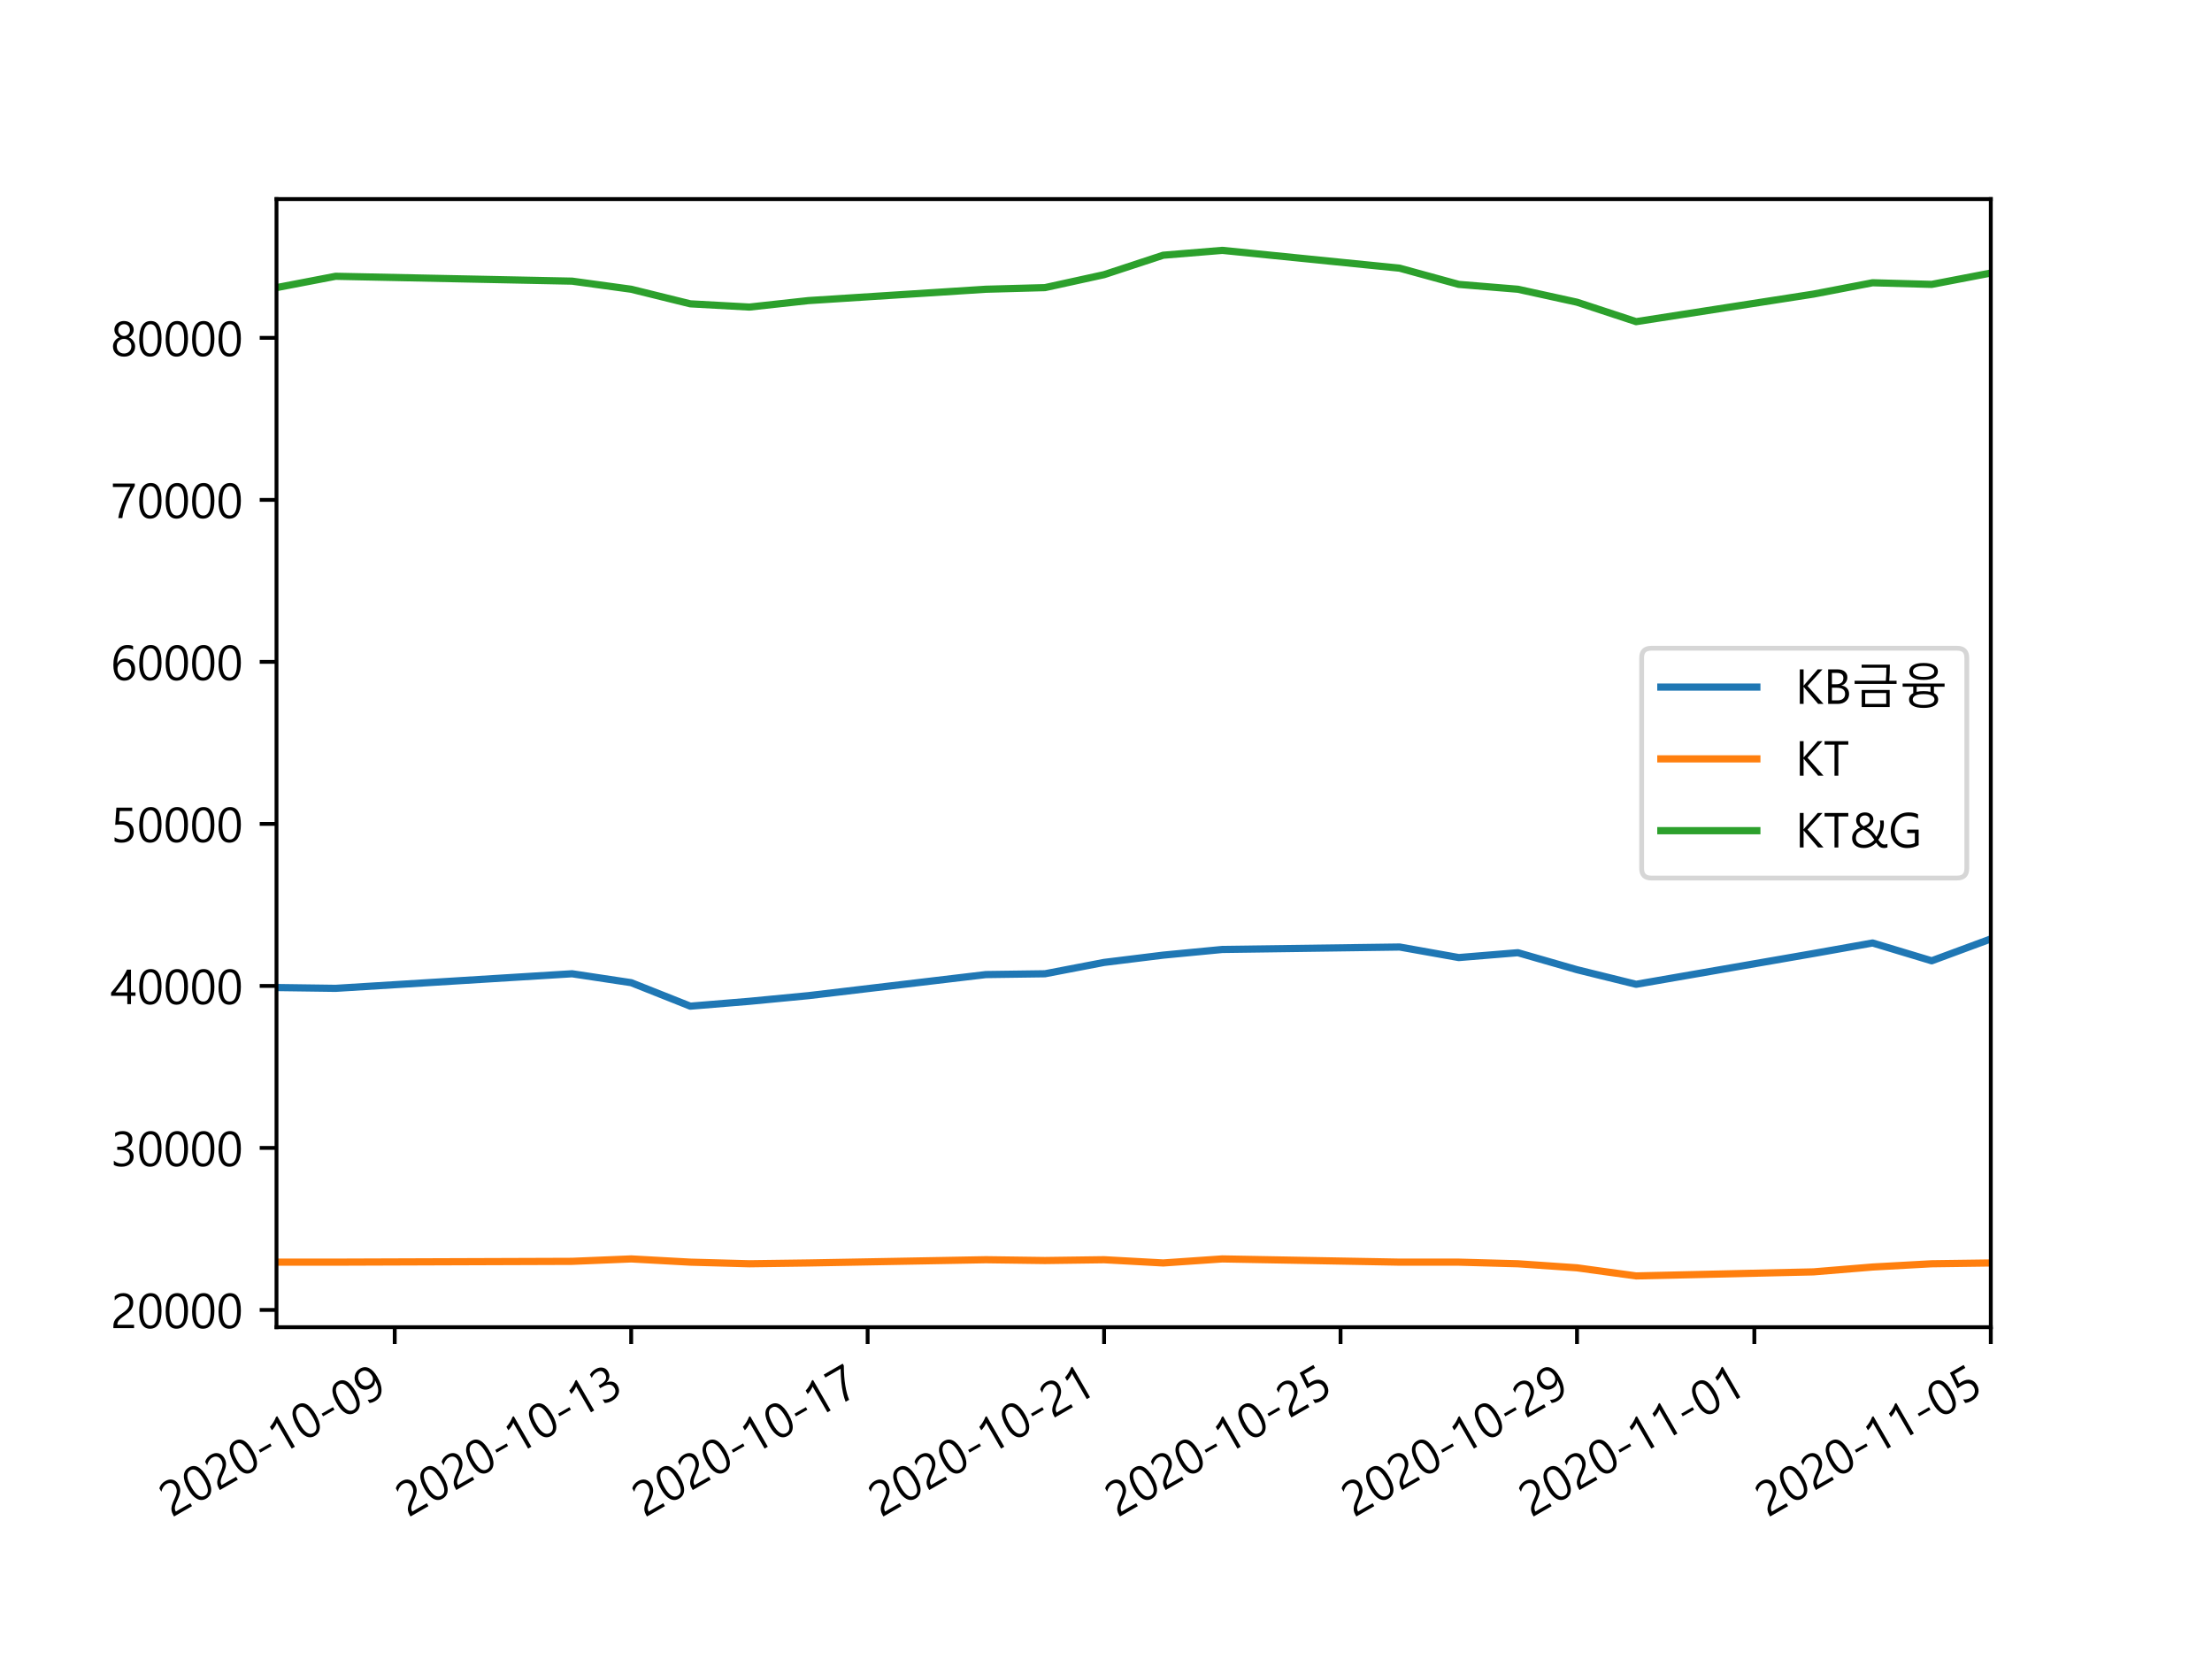 <?xml version="1.0" encoding="utf-8" standalone="no"?>
<!DOCTYPE svg PUBLIC "-//W3C//DTD SVG 1.1//EN"
  "http://www.w3.org/Graphics/SVG/1.1/DTD/svg11.dtd">
<!-- Created with matplotlib (https://matplotlib.org/) -->
<svg height="345.6pt" version="1.1" viewBox="0 0 460.8 345.6" width="460.8pt" xmlns="http://www.w3.org/2000/svg" xmlns:xlink="http://www.w3.org/1999/xlink">
 <defs>
  <style type="text/css">
*{stroke-linecap:butt;stroke-linejoin:round;}
  </style>
 </defs>
 <g id="figure_1">
  <g id="patch_1">
   <path d="M 0 345.6 
L 460.8 345.6 
L 460.8 0 
L 0 0 
z
" style="fill:#ffffff;"/>
  </g>
  <g id="axes_1">
   <g id="patch_2">
    <path d="M 57.6 276.48 
L 414.72 276.48 
L 414.72 41.472 
L 57.6 41.472 
z
" style="fill:#ffffff;"/>
   </g>
   <g id="matplotlib.axis_1">
    <g id="xtick_1">
     <g id="line2d_1">
      <defs>
       <path d="M 0 0 
L 0 3.5 
" id="m3002a310a8" style="stroke:#000000;stroke-width:0.8;"/>
      </defs>
      <g>
       <use style="stroke:#000000;stroke-width:0.8;" x="82.229" xlink:href="#m3002a310a8" y="276.48"/>
      </g>
     </g>
     <g id="text_1">
      <!-- 2020-10-09 -->
      <defs>
       <path d="M 39.359 52.688 
Q 39.359 59.125 35.547 62.781 
Q 31.734 66.453 25.438 66.453 
Q 20.953 66.453 16.453 64.125 
Q 11.969 61.812 8.344 57.766 
L 8.344 66.156 
Q 15.328 73.047 26.422 73.047 
Q 35.641 73.047 41.281 67.719 
Q 46.922 62.406 46.922 53.375 
Q 46.922 45.609 43.312 39.766 
Q 39.703 33.938 31 27.734 
Q 22.797 21.969 19.594 18.984 
Q 16.406 16.016 15.109 13.344 
Q 13.812 10.688 13.812 7.031 
L 48.688 7.031 
L 48.688 0 
L 5.562 0 
L 5.562 3.516 
Q 5.562 9.422 7.203 13.594 
Q 8.844 17.781 12.672 21.75 
Q 16.5 25.734 24.953 31.594 
Q 32.672 36.922 36.016 41.719 
Q 39.359 46.531 39.359 52.688 
z
" id="MalgunGothic-50"/>
       <path d="M 4.344 34.469 
Q 4.344 53.516 10.547 63.281 
Q 16.75 73.047 28.422 73.047 
Q 50.828 73.047 50.828 36.234 
Q 50.828 18.062 44.594 8.422 
Q 38.375 -1.219 26.812 -1.219 
Q 15.875 -1.219 10.109 8.125 
Q 4.344 17.484 4.344 34.469 
z
M 12.25 34.859 
Q 12.25 5.375 27.641 5.375 
Q 42.922 5.375 42.922 35.297 
Q 42.922 66.406 28.031 66.406 
Q 12.25 66.406 12.25 34.859 
z
" id="MalgunGothic-48"/>
       <path d="M 34.578 25.531 
L 7.234 25.531 
L 7.234 31.734 
L 34.578 31.734 
z
" id="MalgunGothic-45"/>
       <path d="M 34.859 0 
L 27.094 0 
L 27.094 62.062 
Q 24.859 59.812 19.781 57.203 
Q 14.703 54.594 10.5 53.562 
L 10.5 61.859 
Q 15.875 63.375 22.016 66.797 
Q 28.172 70.219 31.734 73.438 
L 34.859 73.438 
z
" id="MalgunGothic-49"/>
       <path d="M 8.688 8.797 
Q 14.703 5.375 21.344 5.375 
Q 31.156 5.375 36.672 13.359 
Q 42.188 21.344 42.188 36.141 
Q 42.094 36.031 42 36.141 
Q 37.312 26.766 25.828 26.766 
Q 16.547 26.766 10.656 33.125 
Q 4.781 39.5 4.781 49.125 
Q 4.781 59.469 11.109 66.25 
Q 17.438 73.047 27.688 73.047 
Q 38.531 73.047 44.266 64.547 
Q 50 56.062 50 40.281 
Q 50 20.609 42.453 9.688 
Q 34.906 -1.219 21 -1.219 
Q 13.766 -1.219 8.688 1.219 
z
M 12.703 50.297 
Q 12.703 42.828 16.609 38.281 
Q 20.516 33.734 27.484 33.734 
Q 33.547 33.734 37.594 37.766 
Q 41.656 41.797 41.656 47.609 
Q 41.656 55.562 37.672 60.984 
Q 33.688 66.406 26.953 66.406 
Q 20.656 66.406 16.672 61.688 
Q 12.703 56.984 12.703 50.297 
z
" id="MalgunGothic-57"/>
      </defs>
      <g transform="translate(35.784 316.188)rotate(-30)scale(0.1 -0.1)">
       <use xlink:href="#MalgunGothic-50"/>
       <use x="55.078" xlink:href="#MalgunGothic-48"/>
       <use x="110.156" xlink:href="#MalgunGothic-50"/>
       <use x="165.234" xlink:href="#MalgunGothic-48"/>
       <use x="220.312" xlink:href="#MalgunGothic-45"/>
       <use x="261.328" xlink:href="#MalgunGothic-49"/>
       <use x="316.406" xlink:href="#MalgunGothic-48"/>
       <use x="371.484" xlink:href="#MalgunGothic-45"/>
       <use x="412.5" xlink:href="#MalgunGothic-48"/>
       <use x="467.578" xlink:href="#MalgunGothic-57"/>
      </g>
     </g>
    </g>
    <g id="xtick_2">
     <g id="line2d_2">
      <g>
       <use style="stroke:#000000;stroke-width:0.8;" x="131.487" xlink:href="#m3002a310a8" y="276.48"/>
      </g>
     </g>
     <g id="text_2">
      <!-- 2020-10-13 -->
      <defs>
       <path d="M 6.5 11.234 
Q 13.922 5.375 23.094 5.375 
Q 30.609 5.375 35.219 9.172 
Q 39.844 12.984 39.844 19.484 
Q 39.844 33.891 19.578 33.891 
L 13.625 33.891 
L 13.625 40.484 
L 19.281 40.484 
Q 37.312 40.484 37.312 53.953 
Q 37.312 66.406 23.578 66.406 
Q 15.969 66.406 9.281 61.188 
L 9.281 68.953 
Q 16.109 73.047 25.531 73.047 
Q 34.125 73.047 39.672 68.312 
Q 45.219 63.578 45.219 55.953 
Q 45.219 41.844 30.812 37.641 
L 30.812 37.5 
Q 38.578 36.812 43.188 32.078 
Q 47.797 27.344 47.797 20.312 
Q 47.797 10.5 40.688 4.641 
Q 33.594 -1.219 22.656 -1.219 
Q 12.594 -1.219 6.5 2.641 
z
" id="MalgunGothic-51"/>
      </defs>
      <g transform="translate(85.042 316.188)rotate(-30)scale(0.1 -0.1)">
       <use xlink:href="#MalgunGothic-50"/>
       <use x="55.078" xlink:href="#MalgunGothic-48"/>
       <use x="110.156" xlink:href="#MalgunGothic-50"/>
       <use x="165.234" xlink:href="#MalgunGothic-48"/>
       <use x="220.312" xlink:href="#MalgunGothic-45"/>
       <use x="261.328" xlink:href="#MalgunGothic-49"/>
       <use x="316.406" xlink:href="#MalgunGothic-48"/>
       <use x="371.484" xlink:href="#MalgunGothic-45"/>
       <use x="412.5" xlink:href="#MalgunGothic-49"/>
       <use x="467.578" xlink:href="#MalgunGothic-51"/>
      </g>
     </g>
    </g>
    <g id="xtick_3">
     <g id="line2d_3">
      <g>
       <use style="stroke:#000000;stroke-width:0.8;" x="180.745" xlink:href="#m3002a310a8" y="276.48"/>
      </g>
     </g>
     <g id="text_3">
      <!-- 2020-10-17 -->
      <defs>
       <path d="M 50.203 67.141 
Q 38.719 46.969 32.25 29.969 
Q 25.781 12.984 24.219 0 
L 15.766 0 
Q 16.938 8.297 20.156 18.375 
Q 23.391 28.469 28.359 39.641 
Q 33.344 50.828 41.109 64.797 
L 4.547 64.797 
L 4.547 71.875 
L 50.203 71.875 
z
" id="MalgunGothic-55"/>
      </defs>
      <g transform="translate(134.299 316.188)rotate(-30)scale(0.1 -0.1)">
       <use xlink:href="#MalgunGothic-50"/>
       <use x="55.078" xlink:href="#MalgunGothic-48"/>
       <use x="110.156" xlink:href="#MalgunGothic-50"/>
       <use x="165.234" xlink:href="#MalgunGothic-48"/>
       <use x="220.312" xlink:href="#MalgunGothic-45"/>
       <use x="261.328" xlink:href="#MalgunGothic-49"/>
       <use x="316.406" xlink:href="#MalgunGothic-48"/>
       <use x="371.484" xlink:href="#MalgunGothic-45"/>
       <use x="412.5" xlink:href="#MalgunGothic-49"/>
       <use x="467.578" xlink:href="#MalgunGothic-55"/>
      </g>
     </g>
    </g>
    <g id="xtick_4">
     <g id="line2d_4">
      <g>
       <use style="stroke:#000000;stroke-width:0.8;" x="230.003" xlink:href="#m3002a310a8" y="276.48"/>
      </g>
     </g>
     <g id="text_4">
      <!-- 2020-10-21 -->
      <g transform="translate(183.557 316.188)rotate(-30)scale(0.1 -0.1)">
       <use xlink:href="#MalgunGothic-50"/>
       <use x="55.078" xlink:href="#MalgunGothic-48"/>
       <use x="110.156" xlink:href="#MalgunGothic-50"/>
       <use x="165.234" xlink:href="#MalgunGothic-48"/>
       <use x="220.312" xlink:href="#MalgunGothic-45"/>
       <use x="261.328" xlink:href="#MalgunGothic-49"/>
       <use x="316.406" xlink:href="#MalgunGothic-48"/>
       <use x="371.484" xlink:href="#MalgunGothic-45"/>
       <use x="412.5" xlink:href="#MalgunGothic-50"/>
       <use x="467.578" xlink:href="#MalgunGothic-49"/>
      </g>
     </g>
    </g>
    <g id="xtick_5">
     <g id="line2d_5">
      <g>
       <use style="stroke:#000000;stroke-width:0.8;" x="279.261" xlink:href="#m3002a310a8" y="276.48"/>
      </g>
     </g>
     <g id="text_5">
      <!-- 2020-10-25 -->
      <defs>
       <path d="M 48 21.922 
Q 48 11.281 41.188 5.031 
Q 34.375 -1.219 22.953 -1.219 
Q 12.938 -1.219 8.062 1.766 
L 8.062 10.156 
Q 15.531 5.375 23.047 5.375 
Q 30.766 5.375 35.469 9.844 
Q 40.188 14.312 40.188 21.438 
Q 40.188 28.719 35.391 32.688 
Q 30.609 36.672 21.578 36.672 
Q 15.531 36.672 9.422 35.938 
L 11.859 71.875 
L 44.828 71.875 
L 44.828 64.797 
L 18.844 64.797 
L 17.281 43.172 
Q 21.047 43.5 24.172 43.5 
Q 35.359 43.5 41.672 37.719 
Q 48 31.938 48 21.922 
z
" id="MalgunGothic-53"/>
      </defs>
      <g transform="translate(232.815 316.188)rotate(-30)scale(0.1 -0.1)">
       <use xlink:href="#MalgunGothic-50"/>
       <use x="55.078" xlink:href="#MalgunGothic-48"/>
       <use x="110.156" xlink:href="#MalgunGothic-50"/>
       <use x="165.234" xlink:href="#MalgunGothic-48"/>
       <use x="220.312" xlink:href="#MalgunGothic-45"/>
       <use x="261.328" xlink:href="#MalgunGothic-49"/>
       <use x="316.406" xlink:href="#MalgunGothic-48"/>
       <use x="371.484" xlink:href="#MalgunGothic-45"/>
       <use x="412.5" xlink:href="#MalgunGothic-50"/>
       <use x="467.578" xlink:href="#MalgunGothic-53"/>
      </g>
     </g>
    </g>
    <g id="xtick_6">
     <g id="line2d_6">
      <g>
       <use style="stroke:#000000;stroke-width:0.8;" x="328.519" xlink:href="#m3002a310a8" y="276.48"/>
      </g>
     </g>
     <g id="text_6">
      <!-- 2020-10-29 -->
      <g transform="translate(282.073 316.188)rotate(-30)scale(0.1 -0.1)">
       <use xlink:href="#MalgunGothic-50"/>
       <use x="55.078" xlink:href="#MalgunGothic-48"/>
       <use x="110.156" xlink:href="#MalgunGothic-50"/>
       <use x="165.234" xlink:href="#MalgunGothic-48"/>
       <use x="220.312" xlink:href="#MalgunGothic-45"/>
       <use x="261.328" xlink:href="#MalgunGothic-49"/>
       <use x="316.406" xlink:href="#MalgunGothic-48"/>
       <use x="371.484" xlink:href="#MalgunGothic-45"/>
       <use x="412.5" xlink:href="#MalgunGothic-50"/>
       <use x="467.578" xlink:href="#MalgunGothic-57"/>
      </g>
     </g>
    </g>
    <g id="xtick_7">
     <g id="line2d_7">
      <g>
       <use style="stroke:#000000;stroke-width:0.8;" x="365.462" xlink:href="#m3002a310a8" y="276.48"/>
      </g>
     </g>
     <g id="text_7">
      <!-- 2020-11-01 -->
      <g transform="translate(319.017 316.188)rotate(-30)scale(0.1 -0.1)">
       <use xlink:href="#MalgunGothic-50"/>
       <use x="55.078" xlink:href="#MalgunGothic-48"/>
       <use x="110.156" xlink:href="#MalgunGothic-50"/>
       <use x="165.234" xlink:href="#MalgunGothic-48"/>
       <use x="220.312" xlink:href="#MalgunGothic-45"/>
       <use x="261.328" xlink:href="#MalgunGothic-49"/>
       <use x="316.406" xlink:href="#MalgunGothic-49"/>
       <use x="371.484" xlink:href="#MalgunGothic-45"/>
       <use x="412.5" xlink:href="#MalgunGothic-48"/>
       <use x="467.578" xlink:href="#MalgunGothic-49"/>
      </g>
     </g>
    </g>
    <g id="xtick_8">
     <g id="line2d_8">
      <g>
       <use style="stroke:#000000;stroke-width:0.8;" x="414.72" xlink:href="#m3002a310a8" y="276.48"/>
      </g>
     </g>
     <g id="text_8">
      <!-- 2020-11-05 -->
      <g transform="translate(368.275 316.188)rotate(-30)scale(0.1 -0.1)">
       <use xlink:href="#MalgunGothic-50"/>
       <use x="55.078" xlink:href="#MalgunGothic-48"/>
       <use x="110.156" xlink:href="#MalgunGothic-50"/>
       <use x="165.234" xlink:href="#MalgunGothic-48"/>
       <use x="220.312" xlink:href="#MalgunGothic-45"/>
       <use x="261.328" xlink:href="#MalgunGothic-49"/>
       <use x="316.406" xlink:href="#MalgunGothic-49"/>
       <use x="371.484" xlink:href="#MalgunGothic-45"/>
       <use x="412.5" xlink:href="#MalgunGothic-48"/>
       <use x="467.578" xlink:href="#MalgunGothic-53"/>
      </g>
     </g>
    </g>
   </g>
   <g id="matplotlib.axis_2">
    <g id="ytick_1">
     <g id="line2d_9">
      <defs>
       <path d="M 0 0 
L -3.5 0 
" id="m9265c04762" style="stroke:#000000;stroke-width:0.8;"/>
      </defs>
      <g>
       <use style="stroke:#000000;stroke-width:0.8;" x="57.6" xlink:href="#m9265c04762" y="272.886"/>
      </g>
     </g>
     <g id="text_9">
      <!-- 20000 -->
      <g transform="translate(23.061 276.682)scale(0.1 -0.1)">
       <use xlink:href="#MalgunGothic-50"/>
       <use x="55.078" xlink:href="#MalgunGothic-48"/>
       <use x="110.156" xlink:href="#MalgunGothic-48"/>
       <use x="165.234" xlink:href="#MalgunGothic-48"/>
       <use x="220.312" xlink:href="#MalgunGothic-48"/>
      </g>
     </g>
    </g>
    <g id="ytick_2">
     <g id="line2d_10">
      <g>
       <use style="stroke:#000000;stroke-width:0.8;" x="57.6" xlink:href="#m9265c04762" y="239.135"/>
      </g>
     </g>
     <g id="text_10">
      <!-- 30000 -->
      <g transform="translate(23.061 242.931)scale(0.1 -0.1)">
       <use xlink:href="#MalgunGothic-51"/>
       <use x="55.078" xlink:href="#MalgunGothic-48"/>
       <use x="110.156" xlink:href="#MalgunGothic-48"/>
       <use x="165.234" xlink:href="#MalgunGothic-48"/>
       <use x="220.312" xlink:href="#MalgunGothic-48"/>
      </g>
     </g>
    </g>
    <g id="ytick_3">
     <g id="line2d_11">
      <g>
       <use style="stroke:#000000;stroke-width:0.8;" x="57.6" xlink:href="#m9265c04762" y="205.384"/>
      </g>
     </g>
     <g id="text_11">
      <!-- 40000 -->
      <defs>
       <path d="M 42.234 71.875 
L 42.234 24.422 
L 51.703 24.422 
L 51.703 17.391 
L 42.234 17.391 
L 42.234 0 
L 34.578 0 
L 34.578 17.391 
L 0.781 17.391 
L 0.781 23.969 
Q 11.375 35.891 20.234 48.578 
Q 29.109 61.281 33.938 71.875 
z
M 9.766 24.422 
L 34.578 24.422 
L 34.578 59.859 
Q 25.203 43.562 14.984 30.953 
z
" id="MalgunGothic-52"/>
      </defs>
      <g transform="translate(23.061 209.18)scale(0.1 -0.1)">
       <use xlink:href="#MalgunGothic-52"/>
       <use x="55.078" xlink:href="#MalgunGothic-48"/>
       <use x="110.156" xlink:href="#MalgunGothic-48"/>
       <use x="165.234" xlink:href="#MalgunGothic-48"/>
       <use x="220.312" xlink:href="#MalgunGothic-48"/>
      </g>
     </g>
    </g>
    <g id="ytick_4">
     <g id="line2d_12">
      <g>
       <use style="stroke:#000000;stroke-width:0.8;" x="57.6" xlink:href="#m9265c04762" y="171.633"/>
      </g>
     </g>
     <g id="text_12">
      <!-- 50000 -->
      <g transform="translate(23.061 175.429)scale(0.1 -0.1)">
       <use xlink:href="#MalgunGothic-53"/>
       <use x="55.078" xlink:href="#MalgunGothic-48"/>
       <use x="110.156" xlink:href="#MalgunGothic-48"/>
       <use x="165.234" xlink:href="#MalgunGothic-48"/>
       <use x="220.312" xlink:href="#MalgunGothic-48"/>
      </g>
     </g>
    </g>
    <g id="ytick_5">
     <g id="line2d_13">
      <g>
       <use style="stroke:#000000;stroke-width:0.8;" x="57.6" xlink:href="#m9265c04762" y="137.882"/>
      </g>
     </g>
     <g id="text_13">
      <!-- 60000 -->
      <defs>
       <path d="M 46.578 63.578 
Q 40.922 66.406 34.812 66.406 
Q 24.859 66.406 19.188 57.641 
Q 13.531 48.875 13.578 34.578 
L 13.812 34.578 
Q 18.797 44.875 30.281 44.875 
Q 39.797 44.875 45.359 38.719 
Q 50.922 32.562 50.922 22.656 
Q 50.922 12.453 44.641 5.609 
Q 38.375 -1.219 28.516 -1.219 
Q 17.438 -1.219 11.5 7.469 
Q 5.562 16.156 5.562 31.547 
Q 5.562 49.703 13.234 61.375 
Q 20.906 73.047 34.719 73.047 
Q 42.188 73.047 46.578 71 
z
M 14.156 23.531 
Q 14.156 15.969 18.203 10.672 
Q 22.266 5.375 28.812 5.375 
Q 35.109 5.375 39.031 10.078 
Q 42.969 14.797 42.969 21.688 
Q 42.969 29.5 39.203 33.859 
Q 35.453 38.234 28.719 38.234 
Q 22.562 38.234 18.359 33.953 
Q 14.156 29.688 14.156 23.531 
z
" id="MalgunGothic-54"/>
      </defs>
      <g transform="translate(23.061 141.678)scale(0.1 -0.1)">
       <use xlink:href="#MalgunGothic-54"/>
       <use x="55.078" xlink:href="#MalgunGothic-48"/>
       <use x="110.156" xlink:href="#MalgunGothic-48"/>
       <use x="165.234" xlink:href="#MalgunGothic-48"/>
       <use x="220.312" xlink:href="#MalgunGothic-48"/>
      </g>
     </g>
    </g>
    <g id="ytick_6">
     <g id="line2d_14">
      <g>
       <use style="stroke:#000000;stroke-width:0.8;" x="57.6" xlink:href="#m9265c04762" y="104.131"/>
      </g>
     </g>
     <g id="text_14">
      <!-- 70000 -->
      <g transform="translate(23.061 107.927)scale(0.1 -0.1)">
       <use xlink:href="#MalgunGothic-55"/>
       <use x="55.078" xlink:href="#MalgunGothic-48"/>
       <use x="110.156" xlink:href="#MalgunGothic-48"/>
       <use x="165.234" xlink:href="#MalgunGothic-48"/>
       <use x="220.312" xlink:href="#MalgunGothic-48"/>
      </g>
     </g>
    </g>
    <g id="ytick_7">
     <g id="line2d_15">
      <g>
       <use style="stroke:#000000;stroke-width:0.8;" x="57.6" xlink:href="#m9265c04762" y="70.38"/>
      </g>
     </g>
     <g id="text_15">
      <!-- 80000 -->
      <defs>
       <path d="M 4.734 20.016 
Q 4.734 26.078 8.422 31.422 
Q 12.109 36.766 18.016 38.969 
Q 13.375 41.359 10.547 45.547 
Q 7.719 49.75 7.719 54.688 
Q 7.719 59.812 10.297 64.031 
Q 12.891 68.266 17.531 70.656 
Q 22.172 73.047 27.781 73.047 
Q 36.469 73.047 42.188 67.844 
Q 47.906 62.641 47.906 54.688 
Q 47.906 49.703 45.016 45.531 
Q 42.141 41.359 37.703 38.969 
Q 43.562 36.719 47.219 31.391 
Q 50.875 26.078 50.875 20.016 
Q 50.875 10.5 44.422 4.641 
Q 37.984 -1.219 27.781 -1.219 
Q 17.672 -1.219 11.203 4.703 
Q 4.734 10.641 4.734 20.016 
z
M 12.641 20.75 
Q 12.641 13.719 16.891 9.547 
Q 21.141 5.375 27.828 5.375 
Q 34.469 5.375 38.781 9.672 
Q 43.109 13.969 43.109 20.75 
Q 43.109 27.047 38.781 31.422 
Q 34.469 35.797 27.828 35.797 
Q 21.438 35.797 17.031 31.562 
Q 12.641 27.344 12.641 20.75 
z
M 15.672 54.047 
Q 15.672 48.828 19.281 45.312 
Q 22.906 41.797 27.828 41.797 
Q 32.766 41.797 36.406 45.312 
Q 40.047 48.828 40.047 54.047 
Q 40.047 59.422 36.578 62.906 
Q 33.109 66.406 27.828 66.406 
Q 22.656 66.406 19.156 62.953 
Q 15.672 59.516 15.672 54.047 
z
" id="MalgunGothic-56"/>
      </defs>
      <g transform="translate(23.061 74.176)scale(0.1 -0.1)">
       <use xlink:href="#MalgunGothic-56"/>
       <use x="55.078" xlink:href="#MalgunGothic-48"/>
       <use x="110.156" xlink:href="#MalgunGothic-48"/>
       <use x="165.234" xlink:href="#MalgunGothic-48"/>
       <use x="220.312" xlink:href="#MalgunGothic-48"/>
      </g>
     </g>
    </g>
   </g>
   <g id="line2d_16">
    <path clip-path="url(#p7677a99ca2)" d="M 57.6 205.721 
L 69.914 205.89 
L 119.172 202.852 
L 131.487 204.709 
L 143.801 209.602 
L 156.116 208.59 
L 168.43 207.409 
L 205.374 203.021 
L 217.688 202.852 
L 230.003 200.49 
L 242.317 198.971 
L 254.632 197.79 
L 291.575 197.283 
L 303.89 199.477 
L 316.204 198.465 
L 328.519 202.008 
L 340.833 205.046 
L 377.777 198.633 
L 390.091 196.44 
L 402.406 200.152 
L 414.72 195.596 
" style="fill:none;stroke:#1f77b4;stroke-linecap:square;stroke-width:1.5;"/>
   </g>
   <g id="line2d_17">
    <path clip-path="url(#p7677a99ca2)" d="M 57.6 262.929 
L 69.914 262.929 
L 119.172 262.76 
L 131.487 262.254 
L 143.801 262.929 
L 156.116 263.266 
L 168.43 263.098 
L 205.374 262.423 
L 217.688 262.591 
L 230.003 262.423 
L 242.317 263.098 
L 254.632 262.254 
L 291.575 262.929 
L 303.89 262.929 
L 316.204 263.266 
L 328.519 264.11 
L 340.833 265.798 
L 377.777 264.954 
L 390.091 263.942 
L 402.406 263.266 
L 414.72 263.098 
" style="fill:none;stroke:#ff7f0e;stroke-linecap:square;stroke-width:1.5;"/>
   </g>
   <g id="line2d_18">
    <path clip-path="url(#p7677a99ca2)" d="M 57.6 59.917 
L 69.914 57.554 
L 119.172 58.567 
L 131.487 60.254 
L 143.801 63.292 
L 156.116 63.967 
L 168.43 62.617 
L 205.374 60.254 
L 217.688 59.917 
L 230.003 57.217 
L 242.317 53.167 
L 254.632 52.154 
L 291.575 55.867 
L 303.89 59.242 
L 316.204 60.254 
L 328.519 62.954 
L 340.833 67.005 
L 377.777 61.267 
L 390.091 58.904 
L 402.406 59.242 
L 414.72 56.879 
" style="fill:none;stroke:#2ca02c;stroke-linecap:square;stroke-width:1.5;"/>
   </g>
   <g id="patch_3">
    <path d="M 57.6 276.48 
L 57.6 41.472 
" style="fill:none;stroke:#000000;stroke-linecap:square;stroke-linejoin:miter;stroke-width:0.8;"/>
   </g>
   <g id="patch_4">
    <path d="M 414.72 276.48 
L 414.72 41.472 
" style="fill:none;stroke:#000000;stroke-linecap:square;stroke-linejoin:miter;stroke-width:0.8;"/>
   </g>
   <g id="patch_5">
    <path d="M 57.6 276.48 
L 414.72 276.48 
" style="fill:none;stroke:#000000;stroke-linecap:square;stroke-linejoin:miter;stroke-width:0.8;"/>
   </g>
   <g id="patch_6">
    <path d="M 57.6 41.472 
L 414.72 41.472 
" style="fill:none;stroke:#000000;stroke-linecap:square;stroke-linejoin:miter;stroke-width:0.8;"/>
   </g>
   <g id="legend_1">
    <g id="patch_7">
     <path d="M 343.983 182.91 
L 407.72 182.91 
Q 409.72 182.91 409.72 180.91 
L 409.72 137.042 
Q 409.72 135.042 407.72 135.042 
L 343.983 135.042 
Q 341.983 135.042 341.983 137.042 
L 341.983 180.91 
Q 341.983 182.91 343.983 182.91 
z
" style="fill:#ffffff;opacity:0.8;stroke:#cccccc;stroke-linejoin:miter;"/>
    </g>
    <g id="line2d_19">
     <path d="M 345.983 143.134 
L 365.983 143.134 
" style="fill:none;stroke:#1f77b4;stroke-linecap:square;stroke-width:1.5;"/>
    </g>
    <g id="line2d_20"/>
    <g id="text_16">
     <!-- KB금융 -->
     <defs>
      <path d="M 58.891 0 
L 47.703 0 
L 19.531 32.953 
Q 17.969 34.766 17.625 35.359 
L 17.391 35.359 
L 17.391 0 
L 9.516 0 
L 9.516 71.875 
L 17.391 71.875 
L 17.391 38.094 
L 17.625 38.094 
Q 18.359 39.203 19.531 40.438 
L 46.875 71.875 
L 56.688 71.875 
L 25.531 37.406 
z
" id="MalgunGothic-75"/>
      <path d="M 9.516 0 
L 9.516 71.875 
L 29.594 71.875 
Q 38.531 71.875 44.016 67.359 
Q 49.516 62.844 49.516 55.422 
Q 49.516 49.469 46.266 44.844 
Q 43.016 40.234 37.156 38.328 
L 37.156 38.141 
Q 44.438 37.359 48.781 32.641 
Q 53.125 27.938 53.125 20.609 
Q 53.125 11.422 46.531 5.703 
Q 39.938 0 29.984 0 
z
M 17.391 64.5 
L 17.391 40.922 
L 26.125 40.922 
Q 33.344 40.922 37.297 44.359 
Q 41.266 47.797 41.266 53.859 
Q 41.266 64.5 27.344 64.5 
z
M 17.391 33.641 
L 17.391 7.328 
L 29.047 7.328 
Q 36.469 7.328 40.672 10.906 
Q 44.875 14.5 44.875 20.703 
Q 44.875 33.641 27.156 33.641 
z
" id="MalgunGothic-66"/>
      <path d="M 6.297 41.609 
L 6.297 48.188 
L 71.297 48.188 
Q 72.406 59.422 72.406 75.297 
L 20.906 75.297 
L 20.906 81.781 
L 79.688 81.781 
Q 79.688 63.766 78.422 48.188 
L 93.703 48.188 
L 93.703 41.609 
z
M 21.094 -6.5 
L 21.094 29 
L 79.297 29 
L 79.297 -6.5 
z
M 72.125 22.609 
L 28.328 22.609 
L 28.328 0 
L 72.125 0 
z
" id="MalgunGothic-44552"/>
      <path d="M 50 50 
Q 35.359 50 27.781 54.688 
Q 20.219 59.375 20.219 67.578 
Q 20.219 75.781 27.75 80.484 
Q 35.297 85.203 50 85.203 
Q 64.703 85.203 72.234 80.484 
Q 79.781 75.781 79.781 67.578 
Q 79.781 59.375 72.219 54.688 
Q 64.656 50 50 50 
z
M 50 79 
Q 39.062 79 33.422 75.922 
Q 27.781 72.859 27.781 67.578 
Q 27.781 62.359 33.438 59.281 
Q 39.109 56.203 50 56.203 
Q 60.891 56.203 66.547 59.281 
Q 72.219 62.359 72.219 67.578 
Q 72.219 72.859 66.578 75.922 
Q 60.938 79 50 79 
z
M 71.578 35.797 
L 71.578 22.516 
Q 80.328 17.672 80.328 9.078 
Q 80.328 0.922 72.484 -3.734 
Q 64.656 -8.406 50 -8.406 
Q 35.359 -8.406 27.516 -3.734 
Q 19.672 0.922 19.672 9.078 
Q 19.672 17.719 28.422 22.406 
L 28.422 35.797 
L 6.297 35.797 
L 6.297 42.391 
L 93.703 42.391 
L 93.703 35.797 
z
M 64.406 35.797 
L 35.594 35.797 
L 35.594 25.094 
Q 41.5 26.609 50 26.609 
Q 58.5 26.609 64.406 25.094 
z
M 50 20.406 
Q 38.812 20.406 33.094 17.375 
Q 27.391 14.359 27.391 9.078 
Q 27.391 3.766 33.156 0.781 
Q 38.922 -2.203 50 -2.203 
Q 61.031 -2.203 66.812 0.781 
Q 72.609 3.766 72.609 9.078 
Q 72.609 14.406 66.875 17.406 
Q 61.141 20.406 50 20.406 
z
" id="MalgunGothic-50997"/>
     </defs>
     <g transform="translate(373.983 146.634)scale(0.1 -0.1)">
      <use xlink:href="#MalgunGothic-75"/>
      <use x="59.033" xlink:href="#MalgunGothic-66"/>
      <use x="117.383" xlink:href="#MalgunGothic-44552"/>
      <use x="217.383" xlink:href="#MalgunGothic-50997"/>
     </g>
    </g>
    <g id="line2d_21">
     <path d="M 345.983 158.09 
L 365.983 158.09 
" style="fill:none;stroke:#ff7f0e;stroke-linecap:square;stroke-width:1.5;"/>
    </g>
    <g id="line2d_22"/>
    <g id="text_17">
     <!-- KT -->
     <defs>
      <path d="M 51.469 64.594 
L 30.719 64.594 
L 30.719 0 
L 22.75 0 
L 22.75 64.594 
L 2.094 64.594 
L 2.094 71.875 
L 51.469 71.875 
z
" id="MalgunGothic-84"/>
     </defs>
     <g transform="translate(373.983 161.59)scale(0.1 -0.1)">
      <use xlink:href="#MalgunGothic-75"/>
      <use x="59.033" xlink:href="#MalgunGothic-84"/>
     </g>
    </g>
    <g id="line2d_23">
     <path d="M 345.983 173.046 
L 365.983 173.046 
" style="fill:none;stroke:#2ca02c;stroke-linecap:square;stroke-width:1.5;"/>
    </g>
    <g id="line2d_24"/>
    <g id="text_18">
     <!-- KT&amp;G -->
     <defs>
      <path d="M 56.109 10.109 
Q 45.453 -1.172 30.281 -1.172 
Q 19.094 -1.172 12.594 4.344 
Q 6.109 9.859 6.109 19.438 
Q 6.109 34.328 22.75 41.5 
Q 14.453 47.75 14.453 56.594 
Q 14.453 64.156 19.578 68.594 
Q 24.703 73.047 32.906 73.047 
Q 40.672 73.047 45.5 68.844 
Q 50.344 64.656 50.344 57.859 
Q 50.344 46.578 36.531 41.062 
Q 47.266 36.969 56.688 22.266 
Q 64.844 34.078 64.844 49.266 
Q 64.844 52.438 63.969 56.156 
L 71.625 56.156 
Q 72.219 53.656 72.219 49.516 
Q 72.219 32.719 60.641 16.016 
Q 65.094 9.812 67.672 7.984 
Q 70.266 6.156 73.641 6.156 
Q 75.391 6.156 79.688 7.562 
L 79.688 0.203 
Q 76.266 -1.172 72.312 -1.172 
Q 67.922 -1.172 64.531 0.875 
Q 61.141 2.938 56.109 10.109 
z
M 30.172 44.391 
Q 43.016 48.875 43.016 57.125 
Q 43.016 61.625 40.062 64.188 
Q 37.109 66.75 32.906 66.75 
Q 27.875 66.75 24.844 63.984 
Q 21.828 61.234 21.828 56.641 
Q 21.828 48.969 30.172 44.391 
z
M 52.344 15.969 
Q 45.703 26.312 40.859 30.609 
Q 36.031 34.906 28.766 37.594 
Q 20.703 34.469 17.328 30.25 
Q 13.969 26.031 13.969 19.734 
Q 13.969 13.281 18.438 9.469 
Q 22.906 5.672 30.219 5.672 
Q 43.406 5.672 52.344 15.969 
z
" id="MalgunGothic-38"/>
      <path d="M 62.844 4.938 
Q 52.094 -1.219 38.922 -1.219 
Q 23.828 -1.219 14.297 8.719 
Q 4.781 18.656 4.781 34.969 
Q 4.781 51.609 15.297 62.328 
Q 25.828 73.047 41.891 73.047 
Q 53.953 73.047 61.531 69.188 
L 61.531 60.25 
Q 52.828 65.766 40.922 65.766 
Q 28.719 65.766 20.906 57.359 
Q 13.094 48.969 13.094 35.594 
Q 13.094 21.734 20.312 13.859 
Q 27.547 6 40.047 6 
Q 48.875 6 54.938 9.469 
L 54.938 30.031 
L 39.109 30.031 
L 39.109 37.25 
L 62.844 37.25 
z
" id="MalgunGothic-71"/>
     </defs>
     <g transform="translate(373.983 176.546)scale(0.1 -0.1)">
      <use xlink:href="#MalgunGothic-75"/>
      <use x="59.033" xlink:href="#MalgunGothic-84"/>
      <use x="112.402" xlink:href="#MalgunGothic-38"/>
      <use x="194.189" xlink:href="#MalgunGothic-71"/>
     </g>
    </g>
   </g>
  </g>
 </g>
 <defs>
  <clipPath id="p7677a99ca2">
   <rect height="235.008" width="357.12" x="57.6" y="41.472"/>
  </clipPath>
 </defs>
</svg>
